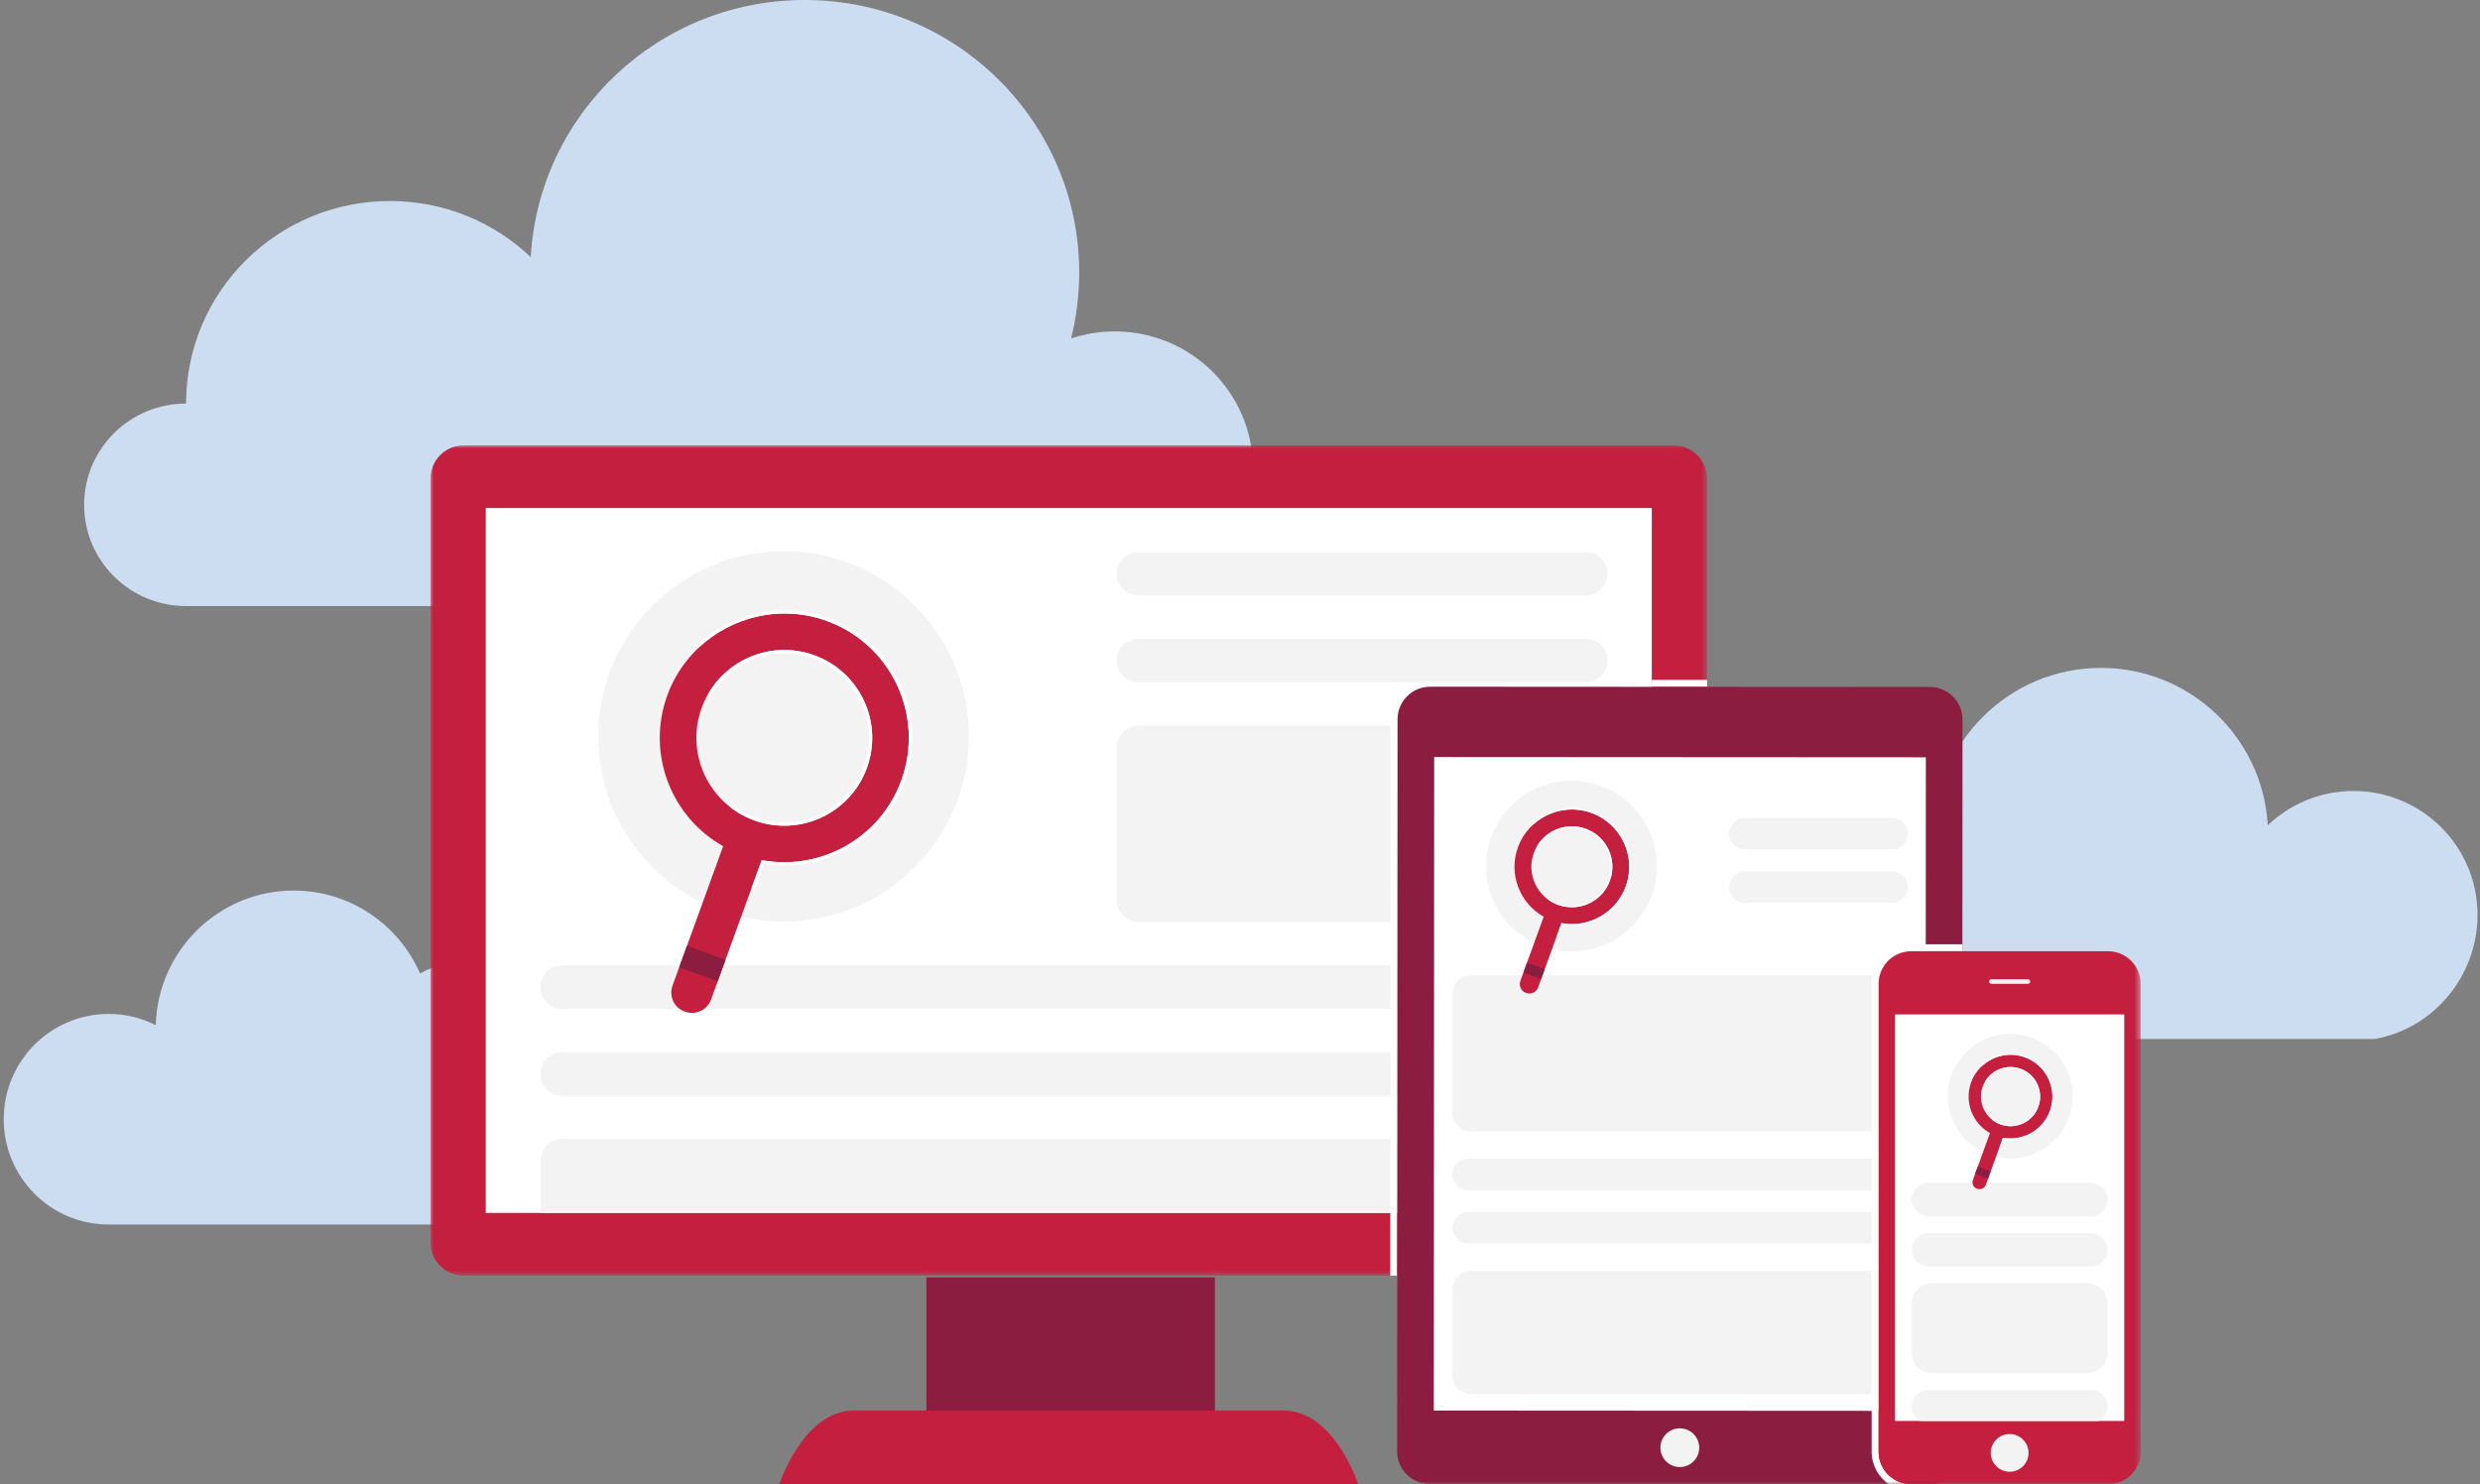 <svg width="401px" height="240px" viewBox="0 0 401 240" version="1.1" xmlns="http://www.w3.org/2000/svg"
     xmlns:xlink="http://www.w3.org/1999/xlink" class="[ erroricon ] block absolute bottom-0 left-50p
					transform -translate-x-50p w-240 h-120 m-auto
					lg:bottom-90" data-v-6cf4d33e="">
    <rect x="0" y="0" width="401" height="240" fill="#808080" stroke="none"/>
    <defs>
        <polygon id="path-1"
                 points="0 0.006 206.422 0.006 206.422 134.264 0 134.264"></polygon>
        <polygon id="path-3" points="0 168 276.53 168 276.53 0.006 0 0.006"></polygon>
    </defs>
    <g stroke="none" stroke-width="1" fill="none" fill-rule="evenodd">
        <g transform="translate(-520, -288)">
            <g transform="translate(0, 194)">
                <g transform="translate(520, 94)">
                    <path d="M180.247,98 C192.594,98 202.603,88.058 202.603,75.795 C202.603,63.53 192.594,53.589 180.247,53.589 C177.78,53.589 175.41,53.992 173.19,54.724 C174.041,51.315 174.501,47.752 174.501,44.081 C174.501,19.736 154.631,0 130.121,0 C106.46,0 87.129,18.393 85.818,41.569 C79.899,35.957 71.887,32.503 63.059,32.503 C44.849,32.503 30.088,47.164 30.088,65.251 C20.984,65.251 13.603,72.582 13.603,81.625 C13.603,90.669 20.984,98 30.088,98 L180.247,98 Z"
                          fill="#CCDDF2"></path>
                    <path d="M92.018,174.748 C90.866,174.748 89.754,174.918 88.703,175.233 C89.259,173.682 89.563,172.012 89.563,170.269 C89.563,162.166 83.018,155.597 74.943,155.597 C72.397,155.597 70.004,156.251 67.919,157.4 C64.467,149.511 56.618,144 47.485,144 C35.372,144 25.522,153.687 25.187,165.763 C22.896,164.604 20.308,163.948 17.567,163.948 C8.198,163.948 0.603,171.57 0.603,180.975 C0.603,190.377 8.198,198 17.567,198 L92.018,198 C98.416,198 103.603,192.795 103.603,186.373 C103.603,179.952 98.416,174.748 92.018,174.748 L92.018,174.748 Z"
                          fill="#CCDDF2"></path>
                    <path d="M400.603,147.95 C400.603,157.852 393.417,166.371 383.972,168 L309.21,168 C301.694,168 295.603,161.913 295.603,154.405 C295.603,146.897 301.694,140.809 309.21,140.809 C310.711,140.809 312.154,141.056 313.505,141.504 C312.987,139.418 312.707,137.236 312.707,134.988 C312.707,120.084 324.8,108 339.718,108 C354.12,108 365.886,119.262 366.684,133.451 C370.286,130.015 375.162,127.9 380.537,127.9 C391.619,127.9 400.603,136.876 400.603,147.95 L400.603,147.95 Z"
                          fill="#CCDDF2"></path>
                    <g transform="translate(69.603, 72)">
                        <polygon fill="#8B1D41"
                                 points="80.184 156.364 126.837 156.364 126.837 134.545 80.184 134.545"></polygon>
                        <g id="Group-38">
                            <path d="M149.989,167.954 L56.433,167.954 C56.433,167.954 60.295,156.077 68.493,156.077 L137.929,156.077 C146.154,156.077 149.989,167.954 149.989,167.954"
                                  fill="#C41F3E"></path>
                            <g id="Group-6">
                                <mask id="mask-2" fill="white">
                                    <use xlink:href="#path-1"></use>
                                </mask>
                                <g></g>
                                <path d="M201.021,134.264 L5.401,134.264 C2.419,134.264 -0,131.851 -0,128.874 L-0,5.397 C-0,2.419 2.419,0.006 5.401,0.006 L201.021,0.006 C204.004,0.006 206.422,2.419 206.422,5.397 L206.422,128.874 C206.422,131.851 204.004,134.264 201.021,134.264"
                                      fill="#C41F3E" mask="url(#mask-2)"></path>
                            </g>
                            <mask id="mask-4" fill="white">
                                <use xlink:href="#path-3"></use>
                            </mask>
                            <g></g>
                            <polygon fill="#FFFFFF" mask="url(#mask-4)"
                                     points="8.941 124.126 197.481 124.126 197.481 10.145 8.941 10.145"></polygon>
                            <path d="M186.815,24.282 L114.467,24.282 C112.526,24.282 110.952,22.711 110.952,20.774 C110.952,18.837 112.526,17.266 114.467,17.266 L186.815,17.266 C188.756,17.266 190.33,18.837 190.33,20.774 C190.33,22.711 188.756,24.282 186.815,24.282"
                                  fill="#F2F3F2" mask="url(#mask-4)"></path>
                            <path d="M186.815,38.314 L114.467,38.314 C112.526,38.314 110.952,36.743 110.952,34.806 C110.952,32.869 112.526,31.298 114.467,31.298 L186.815,31.298 C188.756,31.298 190.33,32.869 190.33,34.806 C190.33,36.743 188.756,38.314 186.815,38.314"
                                  fill="#F2F3F2" mask="url(#mask-4)"></path>
                            <path d="M186.682,77.093 L114.6,77.093 C112.585,77.093 110.952,75.463 110.952,73.452 L110.952,48.97 C110.952,46.96 112.585,45.329 114.6,45.329 L186.682,45.329 C188.697,45.329 190.33,46.96 190.33,48.97 L190.33,73.452 C190.33,75.463 188.697,77.093 186.682,77.093"
                                  fill="#F2F3F2" mask="url(#mask-4)"></path>
                            <path d="M190.33,124.125 L17.783,124.125 L17.783,115.759 C17.783,113.748 19.417,112.119 21.432,112.119 L186.682,112.119 C188.697,112.119 190.33,113.748 190.33,115.759 L190.33,124.125 Z"
                                  fill="#F2F3F2" mask="url(#mask-4)"></path>
                            <path d="M186.815,91.124 L21.298,91.124 C19.357,91.124 17.783,89.554 17.783,87.617 C17.783,85.68 19.357,84.109 21.298,84.109 L186.815,84.109 C188.756,84.109 190.33,85.68 190.33,87.617 C190.33,89.554 188.756,91.124 186.815,91.124"
                                  fill="#F2F3F2" mask="url(#mask-4)"></path>
                            <path d="M186.815,105.156 L21.298,105.156 C19.357,105.156 17.783,103.586 17.783,101.648 C17.783,99.711 19.357,98.141 21.298,98.141 L186.815,98.141 C188.756,98.141 190.33,99.711 190.33,101.648 C190.33,103.586 188.756,105.156 186.815,105.156"
                                  fill="#F2F3F2" mask="url(#mask-4)"></path>
                            <polygon fill="#FFFFFF" mask="url(#mask-4)"
                                     points="197.481 39.062 206.422 39.062 206.422 37.938 197.481 37.938"></polygon>
                            <polygon fill="#FFFFFF" mask="url(#mask-4)"
                                     points="156.353 77.093 155.227 77.093 155.242 45.329 156.368 45.329"></polygon>
                            <polygon fill="#FFFFFF" mask="url(#mask-4)"
                                     points="156.344 91.124 155.218 91.124 155.223 84.109 156.349 84.109"></polygon>
                            <polygon fill="#FFFFFF" mask="url(#mask-4)"
                                     points="156.337 105.156 155.211 105.156 155.22 98.141 156.346 98.141"></polygon>
                            <polygon fill="#FFFFFF" mask="url(#mask-4)"
                                     points="156.32 134.264 155.194 134.264 155.206 112.119 156.332 112.119"></polygon>
                            <path d="M242.383,168 L161.571,167.954 C158.672,167.952 156.301,165.584 156.303,162.692 L156.372,44.294 C156.373,41.401 158.746,39.035 161.644,39.038 L242.457,39.084 C245.355,39.085 247.725,41.453 247.723,44.345 L247.656,162.744 C247.654,165.636 245.281,168.001 242.383,168"
                                  fill="#8B1D41" mask="url(#mask-4)"></path>
                            <polygon fill="#FFFFFF" mask="url(#mask-4)"
                                     points="241.733 156.132 162.234 156.086 162.295 50.41 241.794 50.456"></polygon>
                            <path d="M205.152,162.089 C205.151,163.818 203.745,165.219 202.012,165.219 C200.279,165.218 198.875,163.815 198.876,162.085 C198.877,160.355 200.283,158.954 202.015,158.955 C203.749,158.956 205.153,160.359 205.152,162.089"
                                  fill="#F2F3F2" mask="url(#mask-4)"></path>
                            <path d="M235.904,110.926 L168.287,110.926 C166.6,110.926 165.233,109.56 165.233,107.877 L165.233,88.774 C165.233,87.089 166.6,85.724 168.287,85.724 L235.904,85.724 C237.591,85.724 238.96,87.089 238.96,88.774 L238.96,107.877 C238.96,109.56 237.591,110.926 235.904,110.926"
                                  fill="#F2F3F2" mask="url(#mask-4)"></path>
                            <path d="M235.904,153.419 L168.287,153.419 C166.6,153.419 165.233,152.053 165.233,150.369 L165.233,136.528 C165.233,134.843 166.6,133.479 168.287,133.479 L235.904,133.479 C237.591,133.479 238.96,134.843 238.96,136.528 L238.96,150.369 C238.96,152.053 237.591,153.419 235.904,153.419"
                                  fill="#F2F3F2" mask="url(#mask-4)"></path>
                            <path d="M236.407,120.443 L167.785,120.443 C166.375,120.443 165.232,119.302 165.232,117.895 C165.232,116.488 166.375,115.347 167.785,115.347 L236.407,115.347 C237.816,115.347 238.959,116.488 238.959,117.895 C238.959,119.302 237.816,120.443 236.407,120.443"
                                  fill="#F2F3F2" mask="url(#mask-4)"></path>
                            <path d="M236.325,65.35 L212.529,65.35 C211.119,65.35 209.977,64.21 209.977,62.803 C209.977,61.395 211.119,60.255 212.529,60.255 L236.325,60.255 C237.735,60.255 238.877,61.395 238.877,62.803 C238.877,64.21 237.735,65.35 236.325,65.35"
                                  fill="#F2F3F2" mask="url(#mask-4)"></path>
                            <path d="M236.325,73.993 L212.529,73.993 C211.119,73.993 209.977,72.852 209.977,71.445 C209.977,70.038 211.119,68.898 212.529,68.898 L236.325,68.898 C237.735,68.898 238.877,70.038 238.877,71.445 C238.877,72.852 237.735,73.993 236.325,73.993"
                                  fill="#F2F3F2" mask="url(#mask-4)"></path>
                            <path d="M236.407,129.057 L167.785,129.057 C166.375,129.057 165.232,127.917 165.232,126.51 C165.232,125.102 166.375,123.962 167.785,123.962 L236.407,123.962 C237.816,123.962 238.959,125.102 238.959,126.51 C238.959,127.917 237.816,129.057 236.407,129.057"
                                  fill="#F2F3F2" mask="url(#mask-4)"></path>
                            <path d="M234.157,162.741 L234.157,87.072 C234.157,84.168 236.515,81.813 239.426,81.813 L247.702,81.813 L247.703,80.69 L239.426,80.69 C235.9,80.69 233.031,83.553 233.031,87.072 L233.031,162.741 C233.031,164.919 234.131,166.844 235.805,167.997 L239.393,167.998 C236.498,167.98 234.157,165.634 234.157,162.741"
                                  fill="#FFFFFF" mask="url(#mask-4)"></path>
                            <path d="M271.26,168 L239.426,168 C236.515,168 234.157,165.646 234.157,162.741 L234.157,87.073 C234.157,84.168 236.515,81.813 239.426,81.813 L271.26,81.813 C274.171,81.813 276.53,84.168 276.53,87.073 L276.53,162.741 C276.53,165.646 274.171,168 271.26,168"
                                  fill="#C41F3E" mask="url(#mask-4)"></path>
                            <polygon fill="#FFFFFF" mask="url(#mask-4)"
                                     points="236.816 157.763 273.87 157.763 273.87 92.028 236.816 92.028"></polygon>
                            <path d="M258.675,86.712 C258.675,86.915 258.493,87.081 258.27,87.081 L252.417,87.081 C252.194,87.081 252.011,86.915 252.011,86.712 C252.011,86.509 252.194,86.343 252.417,86.343 L258.27,86.343 C258.493,86.343 258.675,86.509 258.675,86.712"
                                  fill="#F2F3F2" mask="url(#mask-4)"></path>
                            <path d="M258.399,162.929 C258.399,164.613 257.03,165.979 255.343,165.979 C253.656,165.979 252.288,164.613 252.288,162.929 C252.288,161.245 253.656,159.879 255.343,159.879 C257.03,159.879 258.399,161.245 258.399,162.929"
                                  fill="#F2F3F2" mask="url(#mask-4)"></path>
                            <path d="M268.458,124.673 L242.37,124.673 C240.942,124.673 239.656,123.632 239.532,122.213 C239.393,120.611 240.654,119.269 242.23,119.269 L268.318,119.269 C269.746,119.269 271.031,120.309 271.155,121.729 C271.295,123.33 270.033,124.673 268.458,124.673"
                                  fill="#F2F3F2" mask="url(#mask-4)"></path>
                            <path d="M268.454,132.78 L242.374,132.78 C240.946,132.78 239.66,131.738 239.537,130.319 C239.397,128.718 240.658,127.376 242.234,127.376 L268.314,127.376 C269.742,127.376 271.028,128.416 271.152,129.836 C271.291,131.437 270.029,132.78 268.454,132.78"
                                  fill="#F2F3F2" mask="url(#mask-4)"></path>
                            <path d="M267.922,150.024 L242.768,150.024 C240.978,150.024 239.525,148.575 239.525,146.787 L239.525,138.718 C239.525,136.93 240.978,135.482 242.768,135.482 L267.922,135.482 C269.714,135.482 271.166,136.93 271.166,138.718 L271.166,146.787 C271.166,148.575 269.714,150.024 267.922,150.024"
                                  fill="#F2F3F2" mask="url(#mask-4)"></path>
                            <path d="M271.162,155.428 C271.162,153.936 269.949,152.726 268.454,152.726 L242.233,152.726 C240.738,152.726 239.527,153.936 239.527,155.428 C239.527,156.431 240.081,157.297 240.893,157.763 L269.794,157.763 C270.608,157.297 271.162,156.431 271.162,155.428"
                                  fill="#F2F3F2" mask="url(#mask-4)"></path>
                        </g>
                        <g id="Group-69" transform="translate(26.971, 16.727)">
                            <path d="M60.086,30.35 C60.086,46.885 46.672,60.289 30.125,60.289 C13.577,60.289 0.163,46.885 0.163,30.35 C0.163,13.815 13.577,0.411 30.125,0.411 C46.672,0.411 60.086,13.815 60.086,30.35"
                                  fill="#F2F3F2"></path>
                            <path d="M43.604,35.425 C40.926,42.8 32.772,46.609 25.392,43.933 C18.013,41.257 14.201,33.109 16.879,25.735 C19.557,18.36 27.71,14.551 35.09,17.227 C42.471,19.904 46.282,28.051 43.604,35.425 M36.647,11.511 C26.371,8.058 15.071,13.486 11.342,23.658 C7.895,33.057 11.908,43.354 20.355,48.1 L12.17,70.64 C11.558,72.326 12.409,74.215 14.099,74.818 C14.118,74.826 14.138,74.832 14.157,74.839 C14.268,74.877 14.378,74.911 14.49,74.941 C16.123,75.383 17.822,74.484 18.4,72.893 L26.583,50.358 C36.09,52.126 45.757,46.824 49.164,37.441 C53.011,26.846 47.399,15.125 36.647,11.511"
                                  fill="#C41F3E"></path>
                            <path d="M36.647,11.511 C47.399,15.125 53.011,26.846 49.164,37.441 C45.756,46.824 36.09,52.126 26.583,50.358 L24.997,54.725 L25.604,54.609 L26.93,50.957 C28.025,51.136 29.136,51.226 30.242,51.226 L30.243,51.226 C38.904,51.226 46.708,45.759 49.663,37.622 C51.577,32.351 51.289,26.667 48.852,21.615 C46.416,16.565 42.142,12.798 36.817,11.008 C34.709,10.299 32.516,9.941 30.3,9.941 C25.103,9.941 20.212,11.897 16.488,15.208 L16.604,15.815 C21.851,11.009 29.496,9.108 36.647,11.511"
                                  fill="#FFFFFF"></path>
                            <path d="M30.242,16.902 C31.831,16.902 33.401,17.18 34.909,17.726 C38.345,18.972 41.09,21.48 42.638,24.789 C44.186,28.098 44.352,31.811 43.105,35.244 C41.147,40.636 35.977,44.259 30.241,44.259 C28.651,44.259 27.081,43.981 25.574,43.434 C24.026,42.873 22.641,42.06 21.448,41.058 L21.602,41.864 C22.725,42.722 23.994,43.426 25.392,43.933 C32.772,46.609 40.926,42.8 43.604,35.425 C46.282,28.051 42.471,19.903 35.09,17.228 C28.576,14.865 21.461,17.558 18.039,23.294 L18.194,24.101 C20.554,19.727 25.176,16.902 30.242,16.902"
                                  fill="#FFFFFF"></path>
                            <polygon fill="#8B1D41"
                                     points="19.47 69.946 13.242 67.687 14.505 64.209 20.734 66.468"></polygon>
                            <path d="M171.337,51.323 C171.337,58.942 165.156,65.119 157.532,65.119 C149.906,65.119 143.726,58.942 143.726,51.323 C143.726,43.704 149.906,37.528 157.532,37.528 C165.156,37.528 171.337,43.704 171.337,51.323"
                                  fill="#F2F3F2"></path>
                            <path d="M163.742,53.662 C162.509,57.06 158.751,58.815 155.351,57.582 C151.95,56.349 150.194,52.595 151.428,49.197 C152.662,45.799 156.419,44.044 159.819,45.277 C163.22,46.51 164.976,50.264 163.742,53.662 M160.537,42.643 C155.802,41.052 150.596,43.553 148.876,48.24 C147.288,52.57 149.137,57.315 153.03,59.502 L149.258,69.888 C148.976,70.665 149.368,71.536 150.147,71.813 C150.156,71.817 150.165,71.819 150.174,71.823 C150.225,71.84 150.276,71.855 150.327,71.87 C151.08,72.074 151.863,71.659 152.129,70.927 L155.9,60.542 C160.28,61.357 164.734,58.914 166.304,54.591 C168.077,49.709 165.49,44.308 160.537,42.643"
                                  fill="#C41F3E"></path>
                            <path d="M160.537,42.643 C165.491,44.308 168.076,49.709 166.304,54.591 C164.734,58.914 160.28,61.357 155.899,60.543 L155.169,62.555 L155.448,62.501 L156.059,60.819 C156.564,60.901 157.076,60.942 157.585,60.942 L157.586,60.942 C161.576,60.942 165.172,58.423 166.534,54.674 C167.416,52.246 167.283,49.626 166.16,47.299 C165.038,44.971 163.068,43.236 160.615,42.411 C159.643,42.085 158.633,41.919 157.612,41.919 C155.217,41.919 152.964,42.821 151.247,44.346 L151.301,44.626 C153.719,42.412 157.242,41.535 160.537,42.643"
                                  fill="#FFFFFF"></path>
                            <path d="M157.585,45.127 C158.318,45.127 159.041,45.255 159.736,45.507 C161.319,46.08 162.584,47.236 163.297,48.761 C164.011,50.285 164.087,51.997 163.512,53.579 C162.61,56.063 160.228,57.732 157.585,57.732 C156.852,57.732 156.129,57.604 155.435,57.352 C154.721,57.094 154.083,56.719 153.533,56.257 L153.605,56.629 C154.122,57.024 154.707,57.348 155.351,57.582 C158.751,58.815 162.508,57.06 163.742,53.662 C164.976,50.264 163.22,46.51 159.819,45.277 C156.817,44.188 153.539,45.43 151.962,48.072 L152.034,48.444 C153.121,46.429 155.251,45.127 157.585,45.127"
                                  fill="#FFFFFF"></path>
                            <polygon fill="#8B1D41"
                                     points="152.622 69.568 149.752 68.527 150.335 66.925 153.204 67.965"></polygon>
                            <path d="M238.559,88.512 C238.559,94.077 234.044,98.589 228.475,98.589 C222.906,98.589 218.391,94.077 218.391,88.512 C218.391,82.947 222.906,78.436 228.475,78.436 C234.044,78.436 238.559,82.947 238.559,88.512"
                                  fill="#F2F3F2"></path>
                            <path d="M233.012,90.22 C232.111,92.702 229.367,93.984 226.882,93.084 C224.398,92.183 223.116,89.441 224.017,86.959 C224.918,84.477 227.662,83.195 230.146,84.095 C232.63,84.996 233.914,87.738 233.012,90.22 M230.67,82.172 C227.212,81.009 223.409,82.836 222.153,86.26 C220.993,89.423 222.344,92.888 225.187,94.486 L222.432,102.072 C222.226,102.64 222.513,103.276 223.082,103.478 C223.088,103.481 223.095,103.483 223.101,103.486 C223.138,103.498 223.176,103.51 223.213,103.519 C223.763,103.669 224.335,103.366 224.529,102.831 L227.283,95.246 C230.483,95.841 233.736,94.056 234.883,90.899 C236.178,87.333 234.289,83.388 230.67,82.172"
                                  fill="#C41F3E"></path>
                            <path d="M230.67,82.172 C234.289,83.387 236.178,87.333 234.883,90.899 C233.736,94.057 230.483,95.84 227.283,95.246 L226.749,96.716 L226.954,96.676 L227.401,95.448 C227.769,95.508 228.143,95.538 228.515,95.538 C231.43,95.538 234.057,93.698 235.051,90.96 C235.695,89.186 235.598,87.272 234.778,85.572 C233.959,83.872 232.519,82.605 230.728,82.002 C230.018,81.764 229.28,81.643 228.534,81.643 C226.785,81.643 225.139,82.301 223.885,83.416 L223.925,83.62 C225.69,82.003 228.264,81.363 230.67,82.172"
                                  fill="#FFFFFF"></path>
                            <path d="M228.515,83.986 C229.049,83.986 229.578,84.079 230.086,84.263 C231.242,84.682 232.166,85.527 232.686,86.64 C233.208,87.754 233.263,89.004 232.843,90.159 C232.185,91.974 230.445,93.193 228.514,93.193 C227.979,93.193 227.451,93.1 226.943,92.916 C226.422,92.727 225.956,92.453 225.555,92.116 L225.607,92.387 C225.985,92.676 226.412,92.913 226.882,93.084 C229.367,93.984 232.111,92.702 233.012,90.22 C233.913,87.738 232.63,84.996 230.146,84.096 C227.954,83.3 225.559,84.207 224.408,86.137 L224.46,86.409 C225.254,84.937 226.81,83.986 228.515,83.986"
                                  fill="#FFFFFF"></path>
                            <polygon fill="#8B1D41"
                                     points="224.889 101.838 222.793 101.078 223.218 99.907 225.314 100.668"></polygon>
                        </g>
                    </g>
                </g>
            </g>
        </g>
    </g>
</svg>
